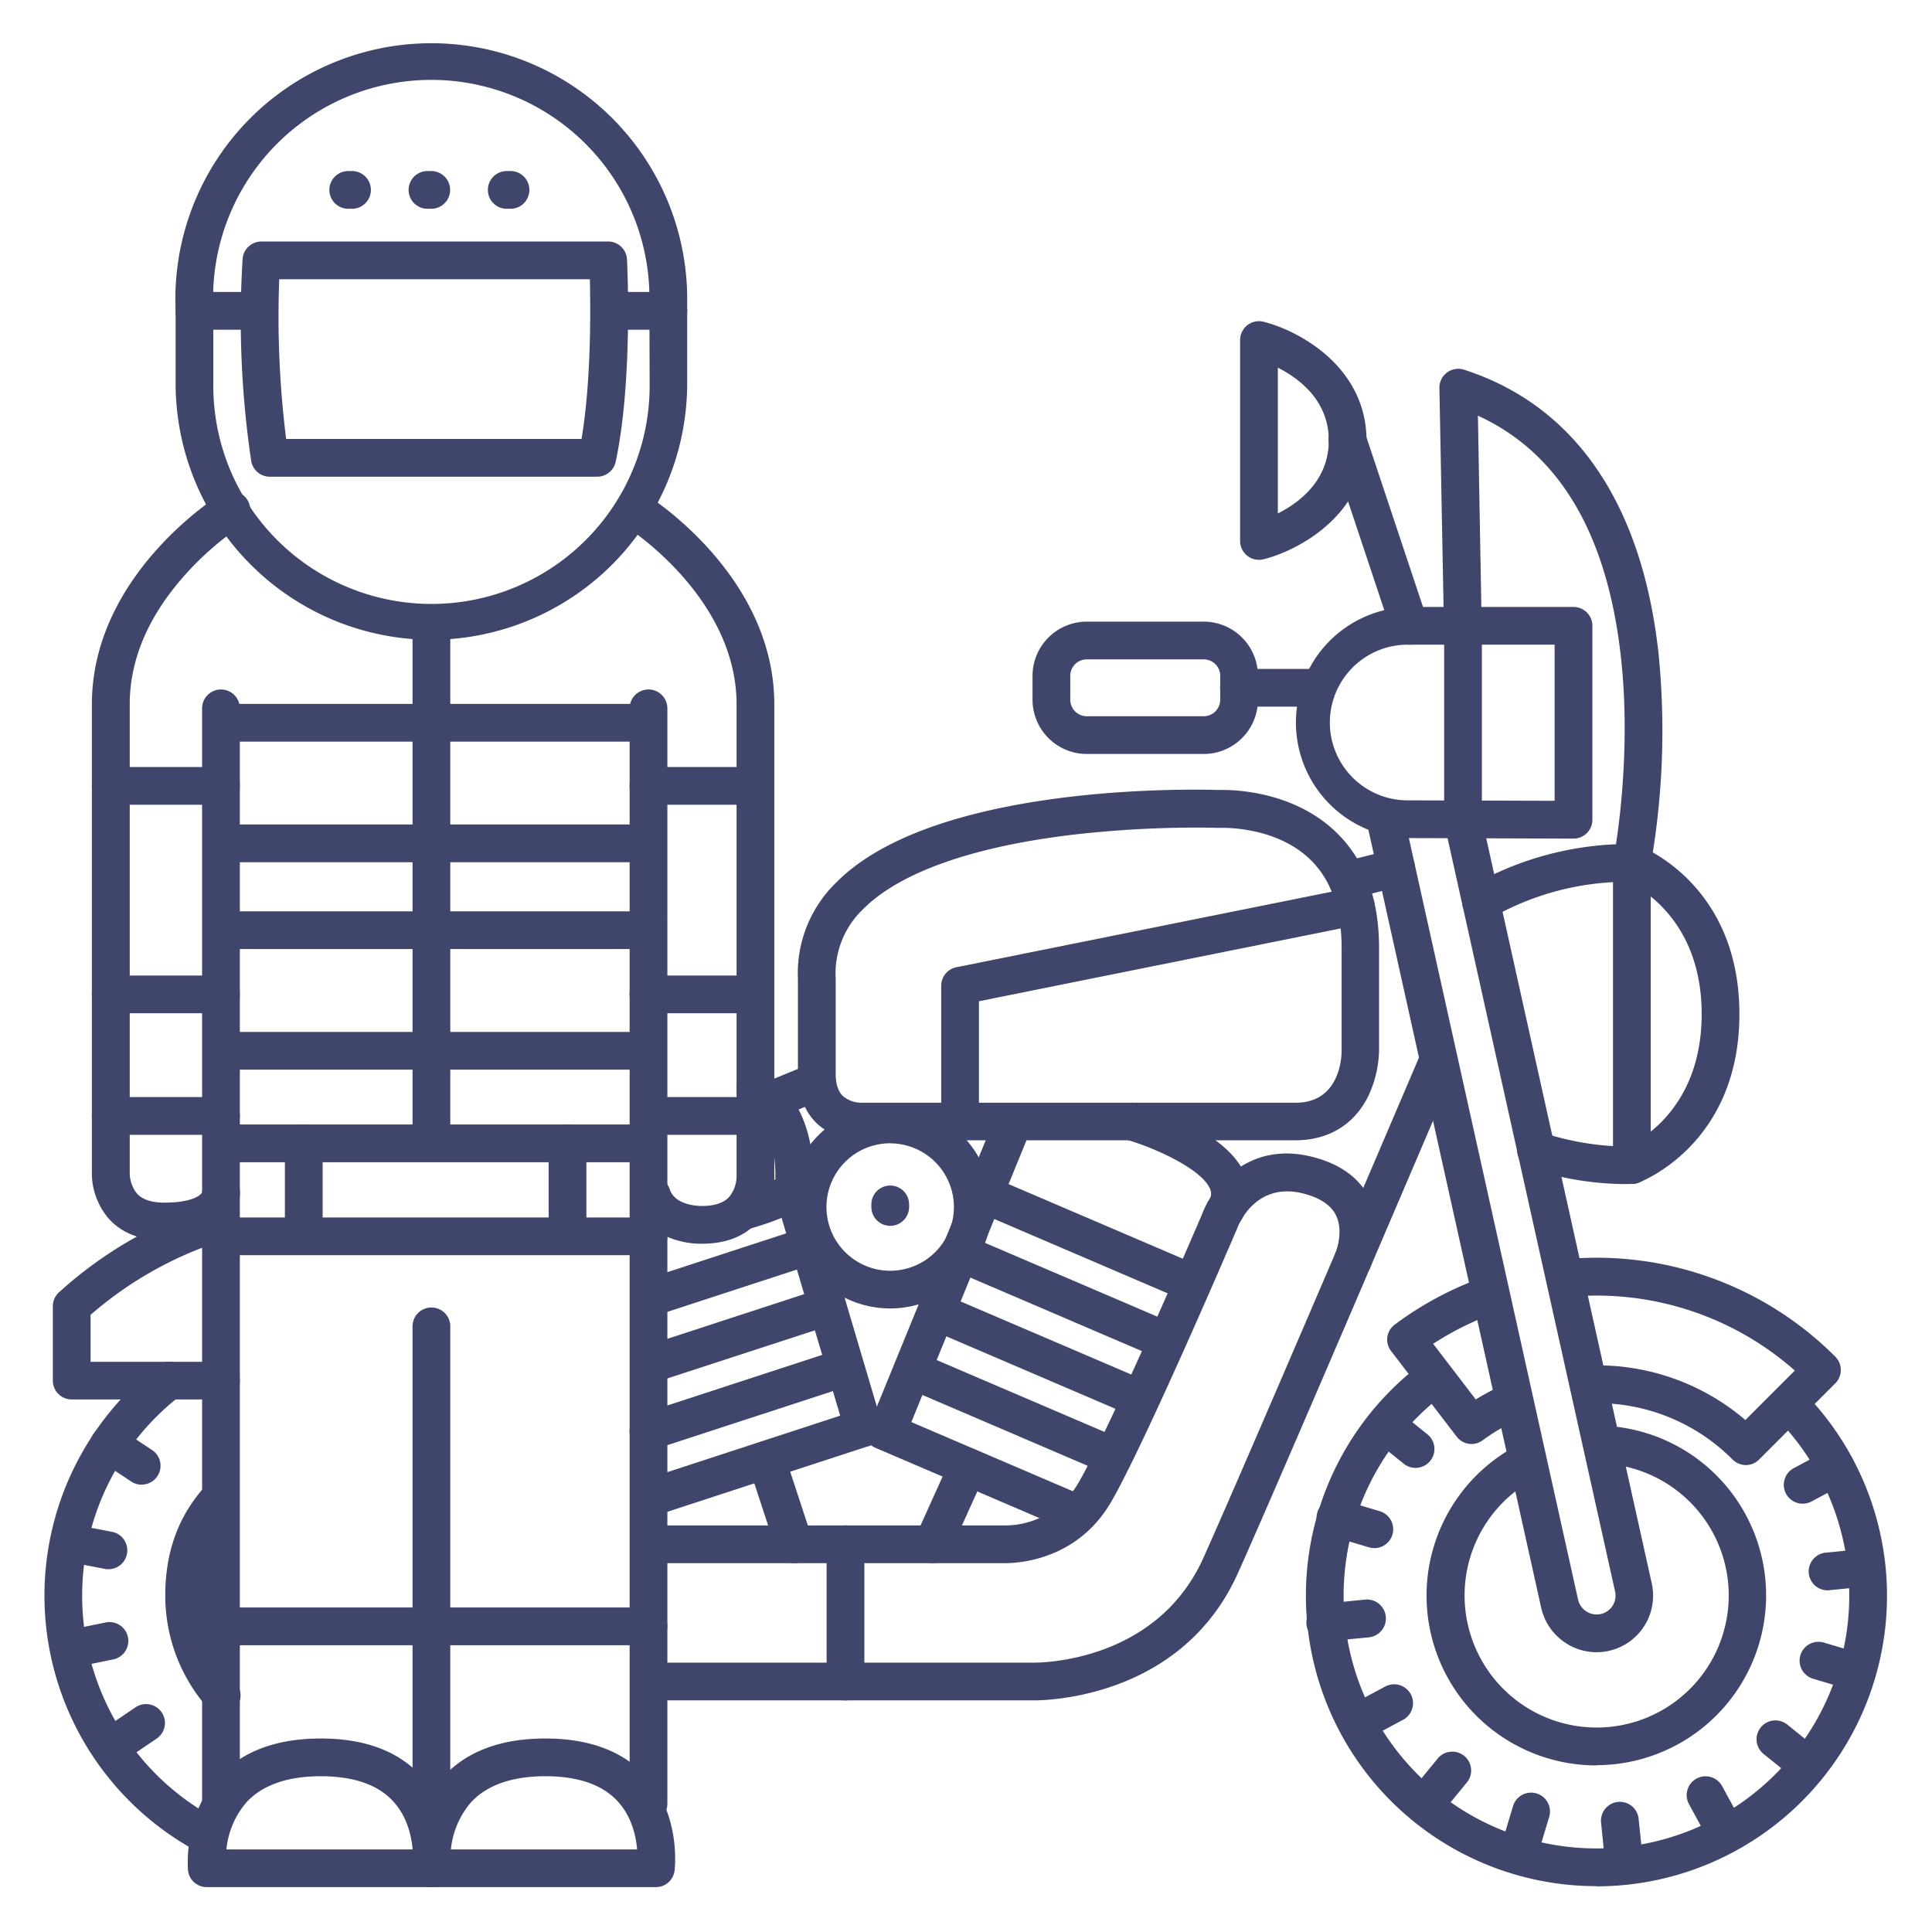 <?xml version="1.0" ?><svg viewBox="0 0 512 512" xmlns="http://www.w3.org/2000/svg"><defs><style>.cls-1{fill:#3f456b;}</style></defs><title/><g id="Lines"><path class="cls-1" d="M319,199.81H288a14.39,14.39,0,0,1-14.37-14.38v-6.32A14.39,14.39,0,0,1,288,164.74h31a14.39,14.39,0,0,1,14.37,14.37v6.32A14.39,14.39,0,0,1,319,199.81Zm-31-25.07a4.37,4.37,0,0,0-4.37,4.37v6.32a4.38,4.38,0,0,0,4.37,4.38h31a4.38,4.38,0,0,0,4.37-4.38v-6.32a4.37,4.37,0,0,0-4.37-4.37Z"/><path class="cls-1" d="M423.09,499.85A77,77,0,0,1,376,361.92a5,5,0,1,1,6.12,7.91,67,67,0,1,0,88.5,5.82,5,5,0,0,1,7.1-7,77,77,0,0,1-54.64,131.25Z"/><path class="cls-1" d="M423.09,467.85a45,45,0,0,1-21-84.82,5,5,0,0,1,4.67,8.85,35,35,0,1,0,18.5-4,5,5,0,1,1,.62-10,45,45,0,0,1-2.81,89.91Z"/><path class="cls-1" d="M54.47,491.17a5,5,0,0,1-2.38-.61A77,77,0,0,1,41.72,361.92a5,5,0,1,1,6.12,7.91,67,67,0,0,0,9,111.94,5,5,0,0,1-2.39,9.4Z"/><path class="cls-1" d="M58.75,454.25a5,5,0,0,1-3.76-1.7,44.93,44.93,0,0,1-11.19-29.7c0-11.6,3.46-21.09,10.59-29a5,5,0,1,1,7.42,6.7c-5.47,6.06-8,13.15-8,22.29A35,35,0,0,0,62.5,446a5,5,0,0,1-3.75,8.3Z"/><path class="cls-1" d="M58.56,370.87H19a5,5,0,0,1-5-5V346.18a5,5,0,0,1,1.63-3.7,109.22,109.22,0,0,1,41.43-23.59A5,5,0,1,1,60,328.45a99.19,99.19,0,0,0-36,20v12.45H58.56a5,5,0,0,1,0,10Z"/><path class="cls-1" d="M390,382.68a5,5,0,0,1-4-2l-17.34-22.63a5,5,0,0,1-1-3.72,5,5,0,0,1,2-3.32,88.7,88.7,0,0,1,23.08-12.41,5,5,0,1,1,3.38,9.41,79.1,79.1,0,0,0-16.32,8.11l11.29,14.75a61.47,61.47,0,0,1,8.14-4.21,5,5,0,0,1,3.91,9.21,50.3,50.3,0,0,0-10.19,5.8A5,5,0,0,1,390,382.68Z"/><path class="cls-1" d="M462.68,388.26a5,5,0,0,1-3.53-1.47,50.66,50.66,0,0,0-37.43-14.92,5,5,0,1,1-.26-10,60.26,60.26,0,0,1,41.08,14.45l13.11-13.11a79.4,79.4,0,0,0-58.8-19.62,5,5,0,0,1-.78-10,89.4,89.4,0,0,1,70.3,25.94,5,5,0,0,1,0,7.07l-20.15,20.15A5,5,0,0,1,462.68,388.26Z"/><path class="cls-1" d="M423.08,437.86a15.1,15.1,0,0,1-14.64-11.75L362.16,217.76a5,5,0,1,1,9.76-2.17l46.29,208.35a5.07,5.07,0,0,0,6,3.8,5,5,0,0,0,3.8-6L382.76,218.26a5,5,0,1,1,9.76-2.17L437.73,419.6a15,15,0,0,1-14.65,18.26Z"/><path class="cls-1" d="M228.25,302.24a17.44,17.44,0,0,1-11.66-4.41c-2.34-2.19-5.13-6.3-5.13-13.37v-25a33.5,33.5,0,0,1,10.3-25.73c26.34-26.39,95.9-24.55,101.12-24.37,2.41-.09,19-.3,30.89,10.89,7.76,7.31,11.69,17.69,11.69,30.83v27.42a29.71,29.71,0,0,1-2.6,11.43c-3.64,7.91-10.6,12.26-19.6,12.26h-115Zm88.8-82.92a286,286,0,0,0-32.91,1.91c-26.55,3.18-45.68,10-55.31,19.61a23.54,23.54,0,0,0-7.37,18.37v25.25c0,2.8.67,4.85,2,6.08a7.7,7.7,0,0,0,4.88,1.7h115c11.86,0,12.2-12.29,12.2-13.69V251.12c0-10.25-2.86-18.16-8.49-23.51-9.36-8.87-23.64-8.22-23.78-8.21h-.47C322.66,219.4,320.58,219.32,317.05,219.32Z"/><path class="cls-1" d="M197.75,325.65a5,5,0,0,1-1.45-9.78,91.09,91.09,0,0,0,9.17-3.31c.38-15.41-7.58-19.69-7.67-19.73a5,5,0,0,1,4.33-9c.62.3,15.25,7.61,13.15,32.43a5,5,0,0,1-2.62,4,79.27,79.27,0,0,1-13.45,5.22A5.31,5.31,0,0,1,197.75,325.65Zm12.55-9.83h0Z"/><path class="cls-1" d="M266.29,414.26l-1,0H172.44a5,5,0,0,1,0-10h93.39a22.51,22.51,0,0,0,19.83-11.06c8.24-13.95,31.87-69,33-71.66,2.85-7.42,12.81-19.87,30.49-14.58,6.82,2,11.53,5.74,14,11,3.89,8.31.39,17,0,17.92a5,5,0,1,1-9.19-3.93s2.2-5.44.13-9.8c-1.21-2.54-3.83-4.43-7.78-5.61-13-3.89-17.81,7.37-18.31,8.66l-.07.18c-1,2.37-24.9,58.13-33.63,72.91S270.62,414.26,266.29,414.26Z"/><path class="cls-1" d="M273.94,450.62H172.44a5,5,0,1,1,0-10H274c3.22,0,32.77-.75,44.92-27.78,11.42-25.39,57.08-132.48,57.54-133.55a5,5,0,0,1,9.2,3.92c-.46,1.08-46.16,108.25-57.62,133.73C313.35,449.56,278.38,450.62,273.94,450.62Z"/><path class="cls-1" d="M235.92,346.75a26.89,26.89,0,1,1,26.88-26.89A26.92,26.92,0,0,1,235.92,346.75Zm0-43.77a16.89,16.89,0,1,0,16.88,16.88A16.91,16.91,0,0,0,235.92,303Z"/><path class="cls-1" d="M235.92,324.86a5,5,0,0,1-5-5v-.68a5,5,0,0,1,10,0v.68A5,5,0,0,1,235.92,324.86Z"/><path class="cls-1" d="M205,296.33a5,5,0,0,1-1.89-9.63l11.06-4.54a5,5,0,1,1,3.8,9.26L206.85,296A4.92,4.92,0,0,1,205,296.33Z"/><path class="cls-1" d="M357.14,238.24a5,5,0,0,1-1.21-9.86l12.87-3.2a5,5,0,1,1,2.41,9.71l-12.86,3.2A5.07,5.07,0,0,1,357.14,238.24Z"/><path class="cls-1" d="M417,222.24h0l-43.49-.14a30.63,30.63,0,0,1,0-61.25H417a5,5,0,0,1,5,5v51.39a5,5,0,0,1-5,5Zm-43.49-51.39a20.63,20.63,0,1,0,0,41.25h0l38.48.12V170.85Z"/><path class="cls-1" d="M387.71,222.16a5,5,0,0,1-5-5V165.85a5,5,0,1,1,10,0v51.31A5,5,0,0,1,387.71,222.16Z"/><path class="cls-1" d="M432.46,313.74a5,5,0,0,1-5-5v-80a5,5,0,0,1,6.76-4.68c1.1.41,26.74,10.44,26.74,44.68S435.32,313,434.22,313.42A5.07,5.07,0,0,1,432.46,313.74Zm5-76.16v62.31c5.91-4.77,13.5-14.21,13.5-31.15S443.37,242.36,437.46,237.58Z"/><path class="cls-1" d="M333.64,148.36a5,5,0,0,1-5-5V90.12a5,5,0,0,1,6.21-4.85c9.44,2.36,27.29,12,27.29,31.47s-17.85,29.11-27.29,31.47A5,5,0,0,1,333.64,148.36Zm5-50.93v38.64c5.79-2.92,13.5-8.79,13.5-19.33S344.42,100.38,338.64,97.43Z"/><path class="cls-1" d="M392.51,244.08a5,5,0,0,1-2.49-9.34,84.24,84.24,0,0,1,38.23-11c1.27-8.3,3.66-28.29,1.32-49.52-3.6-32.69-16.34-54.2-37.91-64.06l1,55.62a5,5,0,1,1-10,.19l-1.2-63.06A5,5,0,0,1,388.06,98c29.36,9.49,47.16,35.53,51.48,75.3a205.86,205.86,0,0,1-2.17,56.39,5,5,0,0,1-5.28,4,72.63,72.63,0,0,0-37.1,9.7A5,5,0,0,1,392.51,244.08Z"/><path class="cls-1" d="M430.32,313.79a81.45,81.45,0,0,1-24.76-4.16,5,5,0,1,1,3.12-9.5c13.21,4.33,23.31,3.63,23.41,3.62a5,5,0,1,1,.75,10C432.71,313.73,431.83,313.79,430.32,313.79Z"/><path class="cls-1" d="M172.69,348.76a5,5,0,0,1-1.55-9.76l40.5-13.22a5,5,0,1,1,3.11,9.5l-40.5,13.23A5,5,0,0,1,172.69,348.76Z"/><path class="cls-1" d="M173.17,366.26a5,5,0,0,1-1.55-9.75l45.24-14.77a5,5,0,0,1,3.1,9.5L174.72,366A5.22,5.22,0,0,1,173.17,366.26Z"/><path class="cls-1" d="M171.86,384.36a5,5,0,0,1-1.55-9.76l51.76-16.9a5,5,0,1,1,3.1,9.5l-51.76,16.91A4.93,4.93,0,0,1,171.86,384.36Z"/><path class="cls-1" d="M173.94,401.34a5,5,0,0,1-1.56-9.75l54.9-17.93a5,5,0,1,1,3.11,9.5l-54.9,17.93A5,5,0,0,1,173.94,401.34Z"/><path class="cls-1" d="M314.81,344.59a5.06,5.06,0,0,1-2-.4l-53.08-22.75a5,5,0,1,1,3.94-9.19L316.78,335a5,5,0,0,1-2,9.6Z"/><path class="cls-1" d="M308.2,360a4.9,4.9,0,0,1-2-.41l-53.08-22.74a5,5,0,1,1,3.93-9.19l53.09,22.74a5,5,0,0,1-2,9.6Z"/><path class="cls-1" d="M301.58,375.46a4.89,4.89,0,0,1-2-.41l-53.09-22.74a5,5,0,0,1,3.94-9.19l53.09,22.74a5,5,0,0,1-2,9.6Z"/><path class="cls-1" d="M295,390.89a5.05,5.05,0,0,1-2-.4l-53.09-22.75a5,5,0,1,1,3.94-9.19l53.08,22.74a5,5,0,0,1-2,9.6Z"/><path class="cls-1" d="M285.25,406.05a4.89,4.89,0,0,1-2-.41L232,383.69A5,5,0,1,1,236,374.5l51.24,21.95a5,5,0,0,1-2,9.6Z"/><path class="cls-1" d="M228.83,383.41a5,5,0,0,1-4.79-3.58L205.5,317.24a5,5,0,1,1,9.59-2.84L233.63,377a5,5,0,0,1-4.8,6.42Z"/><path class="cls-1" d="M235.24,384a5,5,0,0,1-4.63-6.89l33.19-81.23a5,5,0,1,1,9.26,3.78l-33.19,81.23A5,5,0,0,1,235.24,384Z"/><path class="cls-1" d="M324.48,326a4.94,4.94,0,0,1-2.65-.77,5,5,0,0,1-1.58-6.89,3.17,3.17,0,0,0,.49-3.13c-2-5.18-14.16-10.83-22.18-13.18a5,5,0,0,1,2.81-9.6c4,1.18,24.33,7.67,28.72,19.23a13.14,13.14,0,0,1-1.37,12A5,5,0,0,1,324.48,326Z"/><path class="cls-1" d="M210.46,414.24a5,5,0,0,1-4.75-3.44l-7.36-22.43a5,5,0,0,1,9.5-3.12l7.36,22.43a5,5,0,0,1-4.75,6.56Z"/><path class="cls-1" d="M247.18,414.24a5,5,0,0,1-4.55-7.06l9.28-20.53a5,5,0,0,1,9.11,4.12l-9.28,20.53A5,5,0,0,1,247.18,414.24Z"/><path class="cls-1" d="M348.8,187.27H328.34a5,5,0,0,1,0-10H348.8a5,5,0,0,1,0,10Z"/><path class="cls-1" d="M373.51,170.85a5,5,0,0,1-4.75-3.42L352.4,118.32a5,5,0,1,1,9.48-3.16l16.37,49.11a5,5,0,0,1-3.16,6.32A4.89,4.89,0,0,1,373.51,170.85Z"/><path class="cls-1" d="M224.06,450.62a5,5,0,0,1-5-5V409.24a5,5,0,0,1,10,0v36.38A5,5,0,0,1,224.06,450.62Z"/><path class="cls-1" d="M185.66,329.6c-5.43,0-14.75-2.35-17.67-11.29a5,5,0,0,1,9.51-3.11c1.45,4.47,8.31,4.4,8.38,4.4H186c3.31,0,5.73-.79,7.2-2.36a8.76,8.76,0,0,0,2-5.63c0-.11,0-.22,0-.33V186.67c0-28.62-29.2-47.07-29.5-47.26a5,5,0,1,1,5.27-8.49c1.4.86,34.23,21.63,34.23,55.75V311.16a18.53,18.53,0,0,1-4.66,12.91c-3.42,3.66-8.27,5.52-14.43,5.53Z"/><path class="cls-1" d="M43.52,328.71c-6.19,0-11.07-1.86-14.5-5.53a18.56,18.56,0,0,1-4.67-12.91V186.67c0-34.12,32.83-54.89,34.23-55.75a5,5,0,1,1,5.28,8.49h0a78.64,78.64,0,0,0-15,13.14c-9.61,10.83-14.48,22.3-14.48,34.12V310.39c0,.11,0,.22,0,.33h0a8.74,8.74,0,0,0,2,5.68c1.47,1.53,3.88,2.31,7.16,2.31,7.42,0,9.77-2,10.06-2.81a5,5,0,0,1,10,.41C63.56,316.82,63.33,328.71,43.52,328.71Zm10-12.41h0Zm0,0Zm0-.45Z"/><path class="cls-1" d="M171.86,483a5,5,0,0,1-5-5V187.72a5,5,0,0,1,10,0V478A5,5,0,0,1,171.86,483Z"/><path class="cls-1" d="M58.56,483a5,5,0,0,1-5-5V187.72a5,5,0,0,1,10,0V478A5,5,0,0,1,58.56,483Z"/><path class="cls-1" d="M114.33,489.1a5,5,0,0,1-5-5V351.5a5,5,0,0,1,10,0V484.1A5,5,0,0,1,114.33,489.1Z"/><path class="cls-1" d="M114.33,307.17a5,5,0,0,1-5-5V166.33a5,5,0,0,1,10,0V302.17A5,5,0,0,1,114.33,307.17Z"/><path class="cls-1" d="M58.56,300.74H29.34a5,5,0,1,1,0-10H58.56a5,5,0,0,1,0,10Z"/><path class="cls-1" d="M200.18,300.74H172.73a5,5,0,0,1,0-10h27.45a5,5,0,0,1,0,10Z"/><path class="cls-1" d="M114.33,169.56a68,68,0,0,1-67.79-68.07V81.9l-.06-1.62V80.1a67.82,67.82,0,1,1,135.63,0V82l0,19.5A68,68,0,0,1,114.33,169.56ZM56.48,80l.05,1.62c0,.06,0,.12,0,.18v19.67a57.82,57.82,0,1,0,115.63,0l-.06-21.34A57.82,57.82,0,1,0,56.48,80Z"/><path class="cls-1" d="M114.32,500.11H54.81a5,5,0,0,1-5-4.53c0-.59-1.23-14.42,8.05-24.61,6.2-6.8,15.33-10.25,27.15-10.25s20.87,3.46,26.89,10.27c9,10.25,7.44,24.15,7.37,24.74A5,5,0,0,1,114.32,500.11ZM60,490.11h49.35c-.31-3.55-1.43-8.6-5-12.56-4-4.53-10.56-6.83-19.35-6.83s-15.47,2.33-19.7,6.92A22.53,22.53,0,0,0,60,490.11Z"/><path class="cls-1" d="M173.84,500.11H114.32a5,5,0,0,1-5-4.53c-.06-.59-1.23-14.42,8.05-24.61,6.19-6.8,15.32-10.25,27.14-10.25s20.88,3.46,26.9,10.27c9.05,10.25,7.43,24.15,7.36,24.74A5,5,0,0,1,173.84,500.11Zm-54.35-10h49.36c-.32-3.55-1.43-8.6-5-12.56-4-4.53-10.55-6.83-19.35-6.83s-15.53,2.35-19.75,7A22.59,22.59,0,0,0,119.49,490.11Z"/><path class="cls-1" d="M158.25,126.33H71.5a5,5,0,0,1-4.93-4.16A256.69,256.69,0,0,1,64.29,68.7a5,5,0,0,1,5-4.7h91.87a5,5,0,0,1,5,4.74c.07,1.31,1.58,32.19-3,53.64A5,5,0,0,1,158.25,126.33Zm-82.42-10h78.28c2.52-14.92,2.42-33.69,2.21-42.33H74A261,261,0,0,0,75.83,116.33Z"/><path class="cls-1" d="M68.28,87.38H51.53a5,5,0,0,1,0-10H68.28a5,5,0,0,1,0,10Z"/><path class="cls-1" d="M177.12,87.38h-15a5,5,0,0,1,0-10h15a5,5,0,0,1,0,10Z"/><path class="cls-1" d="M171.43,308h-112a5,5,0,1,1,0-10h112a5,5,0,0,1,0,10Z"/><path class="cls-1" d="M171.43,196.54h-112a5,5,0,0,1,0-10h112a5,5,0,0,1,0,10Z"/><path class="cls-1" d="M171.43,228.5h-112a5,5,0,1,1,0-10h112a5,5,0,0,1,0,10Z"/><path class="cls-1" d="M58.56,213.27H29.34a5,5,0,0,1,0-10H58.56a5,5,0,1,1,0,10Z"/><path class="cls-1" d="M58.56,268.52H29.34a5,5,0,1,1,0-10H58.56a5,5,0,0,1,0,10Z"/><path class="cls-1" d="M199.76,213.27H171.85a5,5,0,0,1,0-10h27.91a5,5,0,0,1,0,10Z"/><path class="cls-1" d="M199.76,268.52H171.85a5,5,0,0,1,0-10h27.91a5,5,0,0,1,0,10Z"/><path class="cls-1" d="M171.43,251.51h-112a5,5,0,1,1,0-10h112a5,5,0,0,1,0,10Z"/><path class="cls-1" d="M171.43,283.47h-112a5,5,0,1,1,0-10h112a5,5,0,0,1,0,10Z"/><path class="cls-1" d="M171.86,332.64H58.56a5,5,0,0,1,0-10h113.3a5,5,0,0,1,0,10Z"/><path class="cls-1" d="M171.86,436H58.56a5,5,0,0,1,0-10h113.3a5,5,0,0,1,0,10Z"/><path class="cls-1" d="M80.5,331.8a5,5,0,0,1-5-5V303a5,5,0,0,1,10,0V326.8A5,5,0,0,1,80.5,331.8Z"/><path class="cls-1" d="M150.4,331.8a5,5,0,0,1-5-5V303a5,5,0,0,1,10,0V326.8A5,5,0,0,1,150.4,331.8Z"/><path class="cls-1" d="M254.43,302.23a5,5,0,0,1-5-5v-36a5,5,0,0,1,4-4.9l104.87-21.1a5,5,0,0,1,2,9.8L259.43,265.34v31.89A5,5,0,0,1,254.43,302.23Z"/></g><g id="Outline"><path class="cls-1" d="M135.29,55.33h-1a5,5,0,0,1,0-10h1a5,5,0,0,1,0,10Zm-21,0h-1a5,5,0,0,1,0-10h1a5,5,0,0,1,0,10Zm-21,0h-1a5,5,0,0,1,0-10h1a5,5,0,0,1,0,10Z"/><path class="cls-1" d="M402.47,496a4.86,4.86,0,0,1-1.45-.22,5,5,0,0,1-3.34-6.23l3.26-10.81a5,5,0,1,1,9.57,2.89l-3.26,10.81A5,5,0,0,1,402.47,496Z"/><path class="cls-1" d="M364.2,410.26a5.1,5.1,0,0,1-1.43-.21l-10.09-3a5,5,0,1,1,2.84-9.58l10.09,3a5,5,0,0,1-1.41,9.8Z"/><path class="cls-1" d="M492.07,448.12a5,5,0,0,1-1.42-.21l-10.08-3a5,5,0,1,1,2.83-9.59l10.09,3a5,5,0,0,1-1.42,9.79Z"/><path class="cls-1" d="M457.28,490.44a5,5,0,0,1-4.39-2.61l-5.29-9.7a5,5,0,1,1,8.78-4.79l5.29,9.71a5,5,0,0,1-2,6.78A4.91,4.91,0,0,1,457.28,490.44Z"/><path class="cls-1" d="M359.74,461.56a5,5,0,0,1-2.37-9.41l9.81-5.24a5,5,0,0,1,4.71,8.82l-9.8,5.24A5,5,0,0,1,359.74,461.56Z"/><path class="cls-1" d="M477.73,398.49a5,5,0,0,1-2.36-9.41l8.71-4.66a5,5,0,1,1,4.72,8.82l-8.72,4.66A5,5,0,0,1,477.73,398.49Z"/><path class="cls-1" d="M377.64,483a5,5,0,0,1-3.86-8.17l7.14-8.69a5,5,0,1,1,7.72,6.35l-7.14,8.69A5,5,0,0,1,377.64,483Z"/><path class="cls-1" d="M375.14,389a5,5,0,0,1-3.14-1.1l-7.89-6.36a5,5,0,0,1,6.28-7.79l7.89,6.36a5,5,0,0,1-3.14,8.89Z"/><path class="cls-1" d="M478.92,472.71a5,5,0,0,1-3.14-1.11l-8.41-6.78a5,5,0,0,1,6.28-7.79l8.41,6.78a5,5,0,0,1-3.14,8.9Z"/><path class="cls-1" d="M430.43,498.63a5,5,0,0,1-5-4.48L424.3,483a5,5,0,1,1,9.95-1l1.16,11.15A5,5,0,0,1,431,498.6Z"/><path class="cls-1" d="M351.46,435a5,5,0,0,1-.5-10l10.79-1.09a5,5,0,0,1,1,10L352,434.94Z"/><path class="cls-1" d="M484.58,421.45a5,5,0,0,1-.5-10l10.13-1a5,5,0,0,1,1,9.94l-10.12,1Z"/><path class="cls-1" d="M28.78,415.86a5.17,5.17,0,0,1-1-.09l-10.34-2a5,5,0,1,1,1.9-9.82l10.34,2a5,5,0,0,1-.95,9.91Z"/><path class="cls-1" d="M29.49,467.84a5,5,0,0,1-2.81-9.14l9.23-6.24a5,5,0,0,1,5.6,8.29L32.28,467A5,5,0,0,1,29.49,467.84Z"/><path class="cls-1" d="M37.54,393.46a5,5,0,0,1-2.75-.83L26.3,387a5,5,0,1,1,5.51-8.34l8.49,5.61a5,5,0,0,1-2.76,9.17Z"/><path class="cls-1" d="M18.58,442a5,5,0,0,1-1-9.9l10.62-2.17a5,5,0,0,1,2,9.79l-10.63,2.18A5,5,0,0,1,18.58,442Z"/></g></svg>